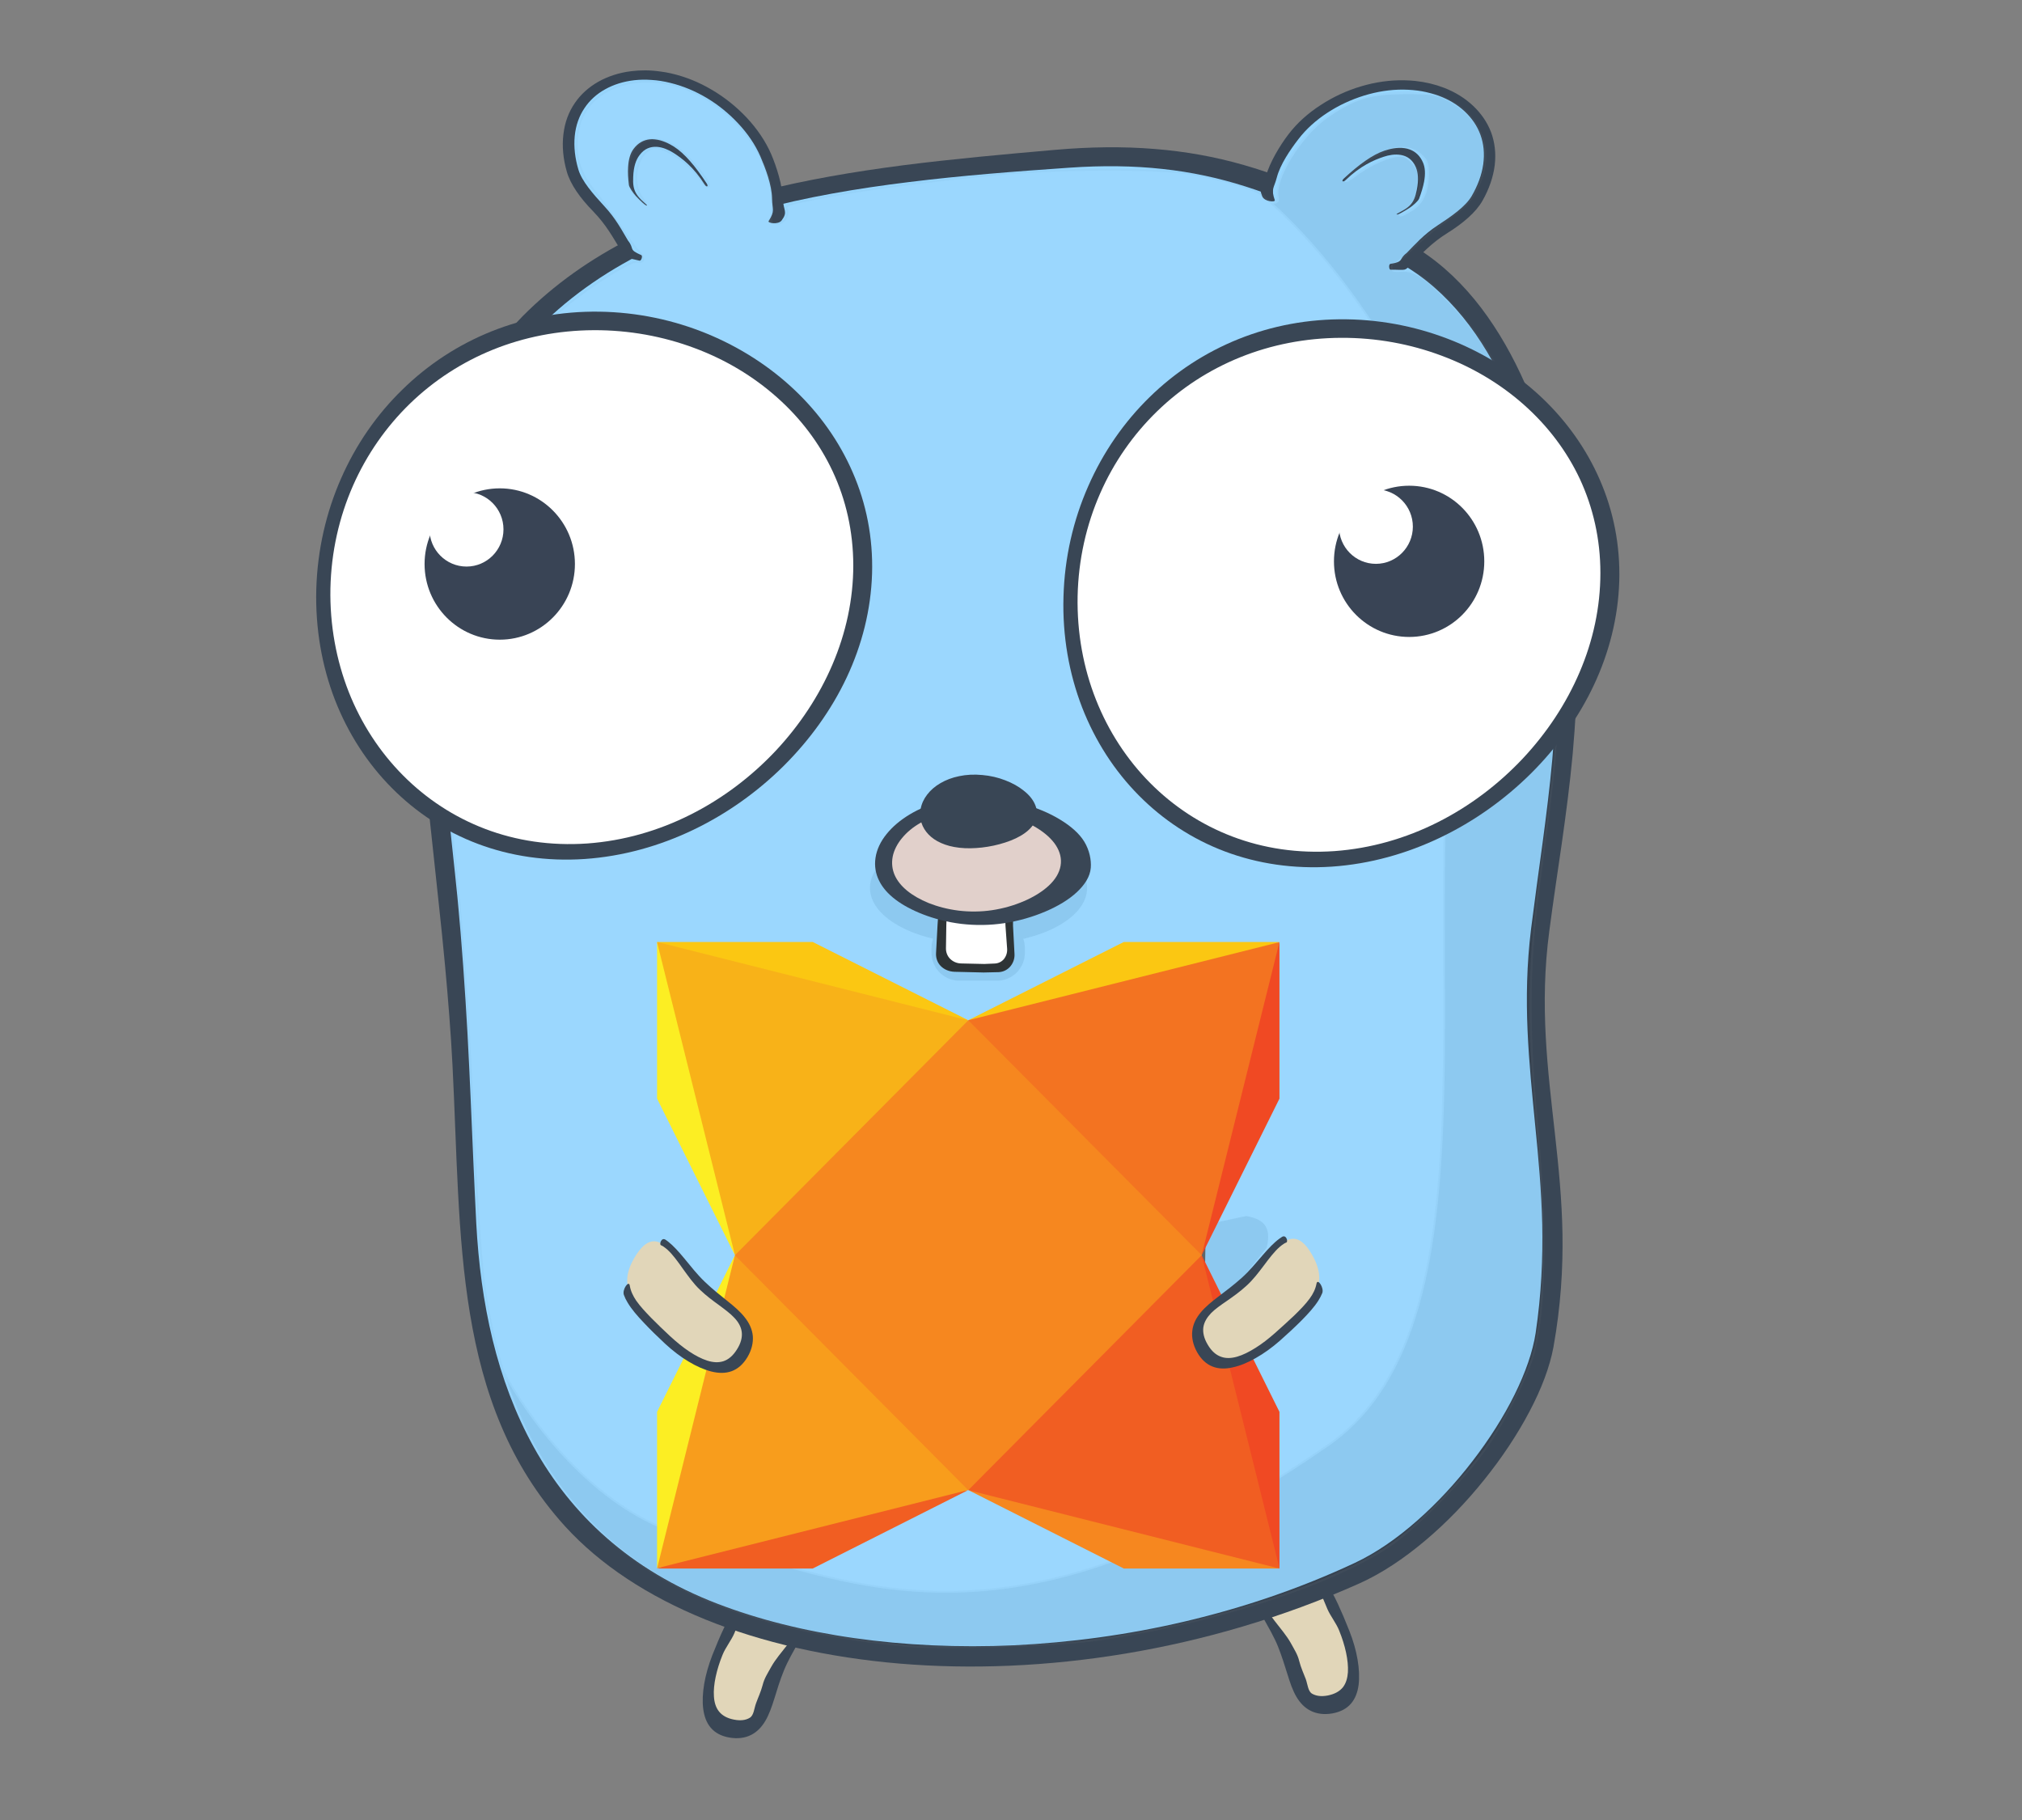 <?xml version="1.0" encoding="UTF-8"?>
<svg xmlns="http://www.w3.org/2000/svg" xmlns:xlink="http://www.w3.org/1999/xlink" width="90px" height="81px" viewBox="0 0 90 81" version="1.1">
<rect x="0" y="0" width="90" height="81" fill="#808080" stroke="none"/>
<defs>
<clipPath id="clip2">
  <rect x="0" y="0" width="90" height="81"/>
</clipPath>
<g id="surface6" clip-path="url(#clip2)">
<path style=" stroke:none;fill-rule:nonzero;fill:rgb(22.353%,27.451%,33.333%);fill-opacity:1;" d="M 20.141 47.41 C 20.238 49.312 20.289 51.203 20.387 53.055 C 20.484 54.906 20.629 56.719 20.918 58.465 C 21.207 60.211 21.641 61.891 22.316 63.477 C 22.988 65.062 23.902 66.551 25.145 67.922 C 26.715 69.648 28.855 71.043 31.391 72.074 C 33.93 73.105 36.867 73.77 40.039 74.039 C 43.211 74.305 46.621 74.172 50.094 73.594 C 53.562 73.016 57.098 71.992 60.504 70.473 C 61.488 70.031 62.48 69.371 63.426 68.574 C 64.371 67.781 65.27 66.848 66.062 65.859 C 66.855 64.875 67.547 63.832 68.078 62.82 C 68.613 61.809 68.984 60.824 69.145 59.953 C 69.473 58.125 69.57 56.473 69.547 54.918 C 69.52 53.359 69.371 51.902 69.211 50.461 C 69.051 49.02 68.879 47.602 68.801 46.121 C 68.723 44.641 68.738 43.105 68.961 41.43 C 69.137 40.094 69.332 38.801 69.52 37.508 C 69.703 36.211 69.875 34.914 70 33.566 C 70.121 32.219 70.199 30.824 70.188 29.332 C 70.176 27.84 70.082 26.258 69.867 24.531 C 69.719 23.371 69.496 22.125 69.172 20.863 C 68.848 19.598 68.426 18.32 67.891 17.102 C 67.355 15.883 66.703 14.723 65.922 13.695 C 65.141 12.672 64.227 11.781 63.164 11.102 C 61.773 10.215 60.465 9.457 59.184 8.832 C 57.902 8.203 56.645 7.711 55.363 7.344 C 54.082 6.977 52.77 6.738 51.383 6.629 C 49.992 6.516 48.527 6.531 46.93 6.672 C 44.66 6.871 42.402 7.074 40.203 7.355 C 38.004 7.641 35.859 8.004 33.824 8.523 C 31.789 9.039 29.855 9.711 28.078 10.613 C 26.301 11.516 24.676 12.648 23.258 14.078 C 22.246 15.102 21.41 16.273 20.734 17.559 C 20.062 18.84 19.547 20.227 19.18 21.68 C 18.809 23.133 18.582 24.652 18.484 26.191 C 18.387 27.73 18.414 29.289 18.555 30.828 C 18.656 31.945 18.766 33.035 18.875 34.094 C 18.984 35.156 19.098 36.188 19.207 37.199 C 19.316 38.207 19.422 39.191 19.523 40.152 C 19.629 41.113 19.723 42.055 19.809 42.973 C 19.844 43.355 19.879 43.734 19.91 44.109 C 19.941 44.488 19.973 44.859 20 45.23 C 20.027 45.598 20.055 45.965 20.078 46.328 C 20.102 46.691 20.121 47.051 20.141 47.41 Z M 20.141 47.41 "/>
<path style=" stroke:none;fill-rule:nonzero;fill:rgb(58.824%,83.922%,100%);fill-opacity:1;" d="M 21.199 54.445 C 21.293 56.199 21.516 57.945 21.926 59.625 C 22.336 61.305 22.934 62.918 23.762 64.41 C 24.59 65.898 25.652 67.262 27 68.441 C 28.344 69.621 29.969 70.617 31.926 71.371 C 33.738 72.07 35.801 72.59 38.031 72.906 C 40.262 73.223 42.66 73.336 45.141 73.223 C 47.621 73.105 50.184 72.766 52.742 72.164 C 55.305 71.562 57.855 70.703 60.309 69.555 C 61.242 69.117 62.184 68.465 63.074 67.68 C 63.965 66.898 64.809 65.984 65.547 65.02 C 66.289 64.059 66.93 63.047 67.414 62.07 C 67.898 61.094 68.227 60.152 68.352 59.328 C 68.609 57.594 68.676 56 68.645 54.484 C 68.609 52.973 68.477 51.539 68.336 50.121 C 68.199 48.707 68.055 47.309 67.992 45.867 C 67.93 44.426 67.953 42.938 68.148 41.344 C 68.316 40.012 68.492 38.758 68.66 37.523 C 68.824 36.285 68.98 35.062 69.094 33.793 C 69.203 32.523 69.277 31.203 69.277 29.773 C 69.281 28.344 69.215 26.801 69.047 25.082 C 68.941 23.961 68.75 22.742 68.461 21.508 C 68.172 20.273 67.785 19.02 67.277 17.82 C 66.773 16.625 66.152 15.484 65.398 14.48 C 64.641 13.477 63.754 12.605 62.715 11.949 C 61.402 11.113 60.176 10.391 58.984 9.781 C 57.793 9.172 56.629 8.676 55.441 8.301 C 54.254 7.922 53.043 7.66 51.75 7.52 C 50.457 7.379 49.086 7.359 47.578 7.465 C 45.195 7.629 42.801 7.812 40.469 8.102 C 38.133 8.387 35.855 8.777 33.707 9.359 C 31.559 9.938 29.539 10.707 27.719 11.746 C 25.898 12.785 24.277 14.094 22.934 15.754 C 21.699 17.273 20.875 19.039 20.34 20.945 C 19.809 22.848 19.562 24.887 19.492 26.953 C 19.422 29.02 19.52 31.109 19.68 33.129 C 19.844 35.148 20.062 37.09 20.25 38.855 C 20.289 39.215 20.324 39.566 20.359 39.918 C 20.391 40.27 20.426 40.617 20.453 40.961 C 20.484 41.309 20.516 41.648 20.539 41.988 C 20.566 42.324 20.594 42.664 20.617 42.996 C 20.691 44.02 20.754 45.023 20.809 46.004 C 20.863 46.984 20.906 47.949 20.949 48.895 C 20.992 49.844 21.031 50.777 21.07 51.699 C 21.113 52.625 21.152 53.539 21.199 54.445 Z M 21.199 54.445 "/>
</g>
<filter id="alpha" filterUnits="objectBoundingBox" x="0%" y="0%" width="100%" height="100%">
  <feColorMatrix type="matrix" in="SourceGraphic" values="0 0 0 0 1 0 0 0 0 1 0 0 0 0 1 0 0 0 1 0"/>
</filter>
<mask id="mask0">
  <g filter="url(#alpha)">
<rect x="0" y="0" width="90" height="81" style="fill:rgb(0%,0%,0%);fill-opacity:0.059;stroke:none;"/>
  </g>
</mask>
<clipPath id="clip4">
  <rect x="0" y="0" width="90" height="81"/>
</clipPath>
<g id="surface10" clip-path="url(#clip4)">
<path style="fill-rule:nonzero;fill:rgb(0%,0%,0%);fill-opacity:1;stroke-width:0.495;stroke-linecap:round;stroke-linejoin:miter;stroke:rgb(61.569%,61.569%,61.569%);stroke-opacity:1;stroke-miterlimit:4;" d="M 337.453 25.014 C 328.056 25.061 324.069 26.264 316.712 31.285 C 309.474 36.213 302.07 48.189 303.304 52.928 C 303.826 54.861 301.121 54.814 299.744 52.881 C 299.507 52.527 299.056 52.174 298.439 51.797 C 326.442 74.783 360.093 129.527 353.211 166.541 C 338.284 246.747 366.144 353.546 316.783 387.519 C 230.141 447.143 188.873 424.557 142.834 411.543 C 121.12 405.414 103.417 384.266 94.209 367.433 C 101.328 390.419 114.808 408.785 133.46 420.785 C 150.096 431.489 173.163 438.349 201.687 441.084 C 212.509 442.121 241.484 441.391 253.303 439.787 C 284.509 435.567 317.4 425.123 333.561 414.278 C 340.752 409.469 353.448 396.69 359.262 388.439 C 364.602 380.847 371.009 368.163 372.457 362.269 C 375.518 349.774 375.732 328.697 373.097 300.123 C 370.582 272.869 370.89 257.309 374.45 231.823 C 375.85 221.898 377.369 209.803 377.867 204.946 C 379.03 193.536 379.03 164.679 377.867 153.315 C 374.592 121.629 365.076 97.086 349.983 81.408 C 343.22 74.406 340.135 72.378 336.67 72.614 C 334.558 72.779 333.917 72.567 333.917 71.718 C 333.917 71.105 334.321 70.587 334.819 70.587 C 335.341 70.587 337.311 68.983 339.257 67.003 C 341.179 65.023 344.834 61.934 347.349 60.142 C 353.946 55.498 355.062 54.39 357.031 50.523 C 361.873 40.975 358.645 31.474 348.868 26.617 C 345.996 25.179 344.573 24.991 337.453 25.014 Z M 336.195 39.631 C 338.308 39.513 340.159 40.079 341.654 41.305 C 343.528 42.908 343.813 43.592 343.813 46.633 C 343.813 51.325 342.366 54.508 339.399 56.347 C 336.219 58.304 335.08 58.28 337.714 56.3 C 342.057 53.07 342.935 46.963 339.565 43.592 C 337.667 41.706 337.097 41.517 334.819 41.942 C 331.781 42.508 327.462 44.606 324.188 47.105 C 320.723 49.745 320.675 48.519 324.116 45.572 C 328.483 41.847 332.683 39.82 336.195 39.631 Z M 336.195 39.631 " transform="matrix(0.165,0,0,0.166,6.833,0)"/>
</g>
<clipPath id="clip6">
  <rect x="0" y="0" width="90" height="81"/>
</clipPath>
<g id="surface14" clip-path="url(#clip6)">
<path style="fill-rule:evenodd;fill:rgb(0%,0%,0%);fill-opacity:1;stroke-width:0.938;stroke-linecap:butt;stroke-linejoin:miter;stroke:rgb(0%,0%,0%);stroke-opacity:1;stroke-miterlimit:4;" d="M 301.565 436.046 C 301.565 436.046 287.729 439.09 286.083 439.798 C 284.459 440.506 277.363 445.296 277.363 445.296 L 277.252 457.024 L 290.554 460.705 C 290.554 460.705 298.873 453.791 298.984 453.555 C 299.096 453.319 306.236 443.904 306.236 443.904 C 307.637 437.934 304.79 436.777 301.565 436.046 Z M 301.565 436.046 " transform="matrix(0.176,0,0,0.166,2.402,-18.185)"/>
</g>
<clipPath id="clip7">
  <rect x="0" y="0" width="90" height="81"/>
</clipPath>
<g id="surface17" clip-path="url(#clip7)">
<path style="fill-rule:evenodd;fill:rgb(0%,0%,0%);fill-opacity:1;stroke-width:0.938;stroke-linecap:butt;stroke-linejoin:miter;stroke:rgb(0%,0%,0%);stroke-opacity:1;stroke-miterlimit:4;" d="M 277.585 445.532 L 279.298 445.886 L 281.322 444.163 L 285.082 445.414 L 287.417 448.6 L 290.71 449.685 L 290.554 460.587 " transform="matrix(0.176,0,0,0.166,2.402,-18.185)"/>
</g>
<clipPath id="clip8">
  <rect x="0" y="0" width="90" height="81"/>
</clipPath>
<g id="surface20" clip-path="url(#clip8)">
<path style="fill-rule:evenodd;fill:rgb(0%,0%,0%);fill-opacity:1;stroke-width:0.469;stroke-linecap:round;stroke-linejoin:miter;stroke:rgb(0%,0%,0%);stroke-opacity:1;stroke-miterlimit:4;" d="M 285.104 445.273 L 292.711 443.125 " transform="matrix(0.176,0,0,0.166,2.402,-18.185)"/>
</g>
<clipPath id="clip9">
  <rect x="0" y="0" width="90" height="81"/>
</clipPath>
<g id="surface23" clip-path="url(#clip9)">
<path style="fill-rule:evenodd;fill:rgb(0%,0%,0%);fill-opacity:1;stroke-width:0.469;stroke-linecap:round;stroke-linejoin:miter;stroke:rgb(0%,0%,0%);stroke-opacity:1;stroke-miterlimit:4;" d="M 281.322 443.951 L 288.708 441.615 " transform="matrix(0.176,0,0,0.166,2.402,-18.185)"/>
</g>
<clipPath id="clip10">
  <rect x="0" y="0" width="90" height="81"/>
</clipPath>
<g id="surface26" clip-path="url(#clip10)">
<path style="fill-rule:evenodd;fill:rgb(0%,0%,0%);fill-opacity:1;stroke-width:0.778;stroke-linecap:butt;stroke-linejoin:miter;stroke:rgb(0%,0%,0%);stroke-opacity:1;stroke-miterlimit:4;" d="M 246.888 320.092 L 246.108 320.1 L 246.117 321.076 L 246.897 321.068 Z M 246.888 320.092 " transform="matrix(0.14,0.047,-0.049,0.132,31.462,4.41)"/>
<path style="fill-rule:evenodd;fill:rgb(0%,0%,0%);fill-opacity:1;stroke-width:0.778;stroke-linecap:butt;stroke-linejoin:miter;stroke:rgb(0%,0%,0%);stroke-opacity:1;stroke-miterlimit:4;" d="M 247.92 320.083 L 247.14 320.092 L 247.149 321.068 L 247.929 321.059 Z M 247.92 320.083 " transform="matrix(0.14,0.047,-0.049,0.132,31.462,4.41)"/>
<path style="fill-rule:evenodd;fill:rgb(0%,0%,0%);fill-opacity:1;stroke-width:0.778;stroke-linecap:butt;stroke-linejoin:miter;stroke:rgb(0%,0%,0%);stroke-opacity:1;stroke-miterlimit:4;" d="M 248.902 320.092 L 248.122 320.101 L 248.131 321.077 L 248.911 321.068 Z M 248.902 320.092 " transform="matrix(0.14,0.047,-0.049,0.132,31.462,4.41)"/>
<path style="fill-rule:evenodd;fill:rgb(0%,0%,0%);fill-opacity:1;stroke-width:0.778;stroke-linecap:butt;stroke-linejoin:miter;stroke:rgb(0%,0%,0%);stroke-opacity:1;stroke-miterlimit:4;" d="M 249.909 320.093 L 249.129 320.101 L 249.163 321.068 L 249.918 321.069 Z M 249.909 320.093 " transform="matrix(0.14,0.047,-0.049,0.132,31.462,4.41)"/>
<path style="fill-rule:evenodd;fill:rgb(0%,0%,0%);fill-opacity:1;stroke-width:0.778;stroke-linecap:butt;stroke-linejoin:miter;stroke:rgb(0%,0%,0%);stroke-opacity:1;stroke-miterlimit:4;" d="M 250.94 320.084 L 250.185 320.084 L 250.204 321.086 L 250.974 321.051 Z M 250.94 320.084 " transform="matrix(0.14,0.047,-0.049,0.132,31.462,4.41)"/>
<path style="fill-rule:evenodd;fill:rgb(0%,0%,0%);fill-opacity:1;stroke-width:0.778;stroke-linecap:butt;stroke-linejoin:miter;stroke:rgb(0%,0%,0%);stroke-opacity:1;stroke-miterlimit:4;" d="M 251.981 320.102 L 251.226 320.102 L 251.235 321.078 L 252.015 321.069 Z M 251.981 320.102 " transform="matrix(0.14,0.047,-0.049,0.132,31.462,4.41)"/>
<path style="fill-rule:evenodd;fill:rgb(0%,0%,0%);fill-opacity:1;stroke-width:0.778;stroke-linecap:butt;stroke-linejoin:miter;stroke:rgb(0%,0%,0%);stroke-opacity:1;stroke-miterlimit:4;" d="M 252.979 320.076 L 252.199 320.085 L 252.217 321.087 L 252.997 321.078 Z M 252.979 320.076 " transform="matrix(0.14,0.047,-0.049,0.132,31.462,4.41)"/>
<path style="fill-rule:evenodd;fill:rgb(0%,0%,0%);fill-opacity:1;stroke-width:0.778;stroke-linecap:butt;stroke-linejoin:miter;stroke:rgb(0%,0%,0%);stroke-opacity:1;stroke-miterlimit:4;" d="M 253.986 320.076 L 253.215 320.111 L 253.224 321.087 L 254.004 321.078 Z M 253.986 320.076 " transform="matrix(0.14,0.047,-0.049,0.132,31.462,4.41)"/>
</g>
<clipPath id="clip11">
  <rect x="0" y="0" width="90" height="81"/>
</clipPath>
<g id="surface29" clip-path="url(#clip11)">
<path style="fill-rule:evenodd;fill:rgb(0%,0%,0%);fill-opacity:1;stroke-width:0.938;stroke-linecap:butt;stroke-linejoin:miter;stroke:rgb(0%,0%,0%);stroke-opacity:1;stroke-miterlimit:4;" d="M 243.493 314.824 L 243.827 320.11 L 245.162 320.558 L 245.607 320.016 L 253.058 322.753 L 253.325 323.697 L 254.638 324.169 L 264.536 317.208 L 264.603 310.671 L 253.481 306.943 L 244.116 312.818 L 244.161 314.399 Z M 243.493 314.824 " transform="matrix(0.176,0,0,0.166,6.823,4.94)"/>
</g>
<clipPath id="clip12">
  <rect x="0" y="0" width="90" height="81"/>
</clipPath>
<g id="surface32" clip-path="url(#clip12)">
<path style="fill-rule:evenodd;fill:rgb(0%,0%,0%);fill-opacity:1;stroke-width:0.938;stroke-linecap:butt;stroke-linejoin:miter;stroke:rgb(0%,0%,0%);stroke-opacity:1;stroke-miterlimit:4;" d="M 244.072 314.352 L 254.816 318.789 L 264.536 312.323 " transform="matrix(0.176,0,0,0.166,6.823,4.94)"/>
</g>
<clipPath id="clip13">
  <rect x="0" y="0" width="90" height="81"/>
</clipPath>
<g id="surface35" clip-path="url(#clip13)">
<path style="fill-rule:evenodd;fill:rgb(0%,0%,0%);fill-opacity:1;stroke-width:0.938;stroke-linecap:butt;stroke-linejoin:miter;stroke:rgb(0%,0%,0%);stroke-opacity:1;stroke-miterlimit:4;" d="M 254.682 318.6 L 254.193 319.615 L 254.482 324.169 " transform="matrix(0.176,0,0,0.166,6.823,4.94)"/>
</g>
<clipPath id="clip14">
  <rect x="0" y="0" width="90" height="81"/>
</clipPath>
<g id="surface38" clip-path="url(#clip14)">
<path style="fill-rule:evenodd;fill:rgb(0%,0%,0%);fill-opacity:1;stroke-width:0.938;stroke-linecap:butt;stroke-linejoin:miter;stroke:rgb(0%,0%,0%);stroke-opacity:1;stroke-miterlimit:4;" d="M 246.474 313.149 L 249.922 310.411 L 250.923 308.382 L 252.458 308.736 L 256.395 305.692 L 258.619 306.4 L 255.349 309.751 L 257.085 310.411 L 257.262 311.875 L 252.435 315.107 " transform="matrix(0.176,0,0,0.166,6.823,4.94)"/>
</g>
<clipPath id="clip5">
  <rect x="0" y="0" width="90" height="81"/>
</clipPath>
<g id="surface40" clip-path="url(#clip5)">
<use xlink:href="#surface14"/>
<use xlink:href="#surface17"/>
<use xlink:href="#surface20"/>
<use xlink:href="#surface23"/>
<use xlink:href="#surface26"/>
<use xlink:href="#surface29"/>
<use xlink:href="#surface32"/>
<use xlink:href="#surface35"/>
<use xlink:href="#surface38"/>
</g>
<clipPath id="clip3">
  <rect x="0" y="0" width="90" height="81"/>
</clipPath>
<g id="surface43" clip-path="url(#clip3)">
<path style="fill-rule:nonzero;fill:rgb(90.588%,90.588%,90.588%);fill-opacity:1;stroke-width:0.495;stroke-linecap:round;stroke-linejoin:miter;stroke:rgb(61.569%,61.569%,61.569%);stroke-opacity:1;stroke-miterlimit:4;" d="M 204.511 441.391 C 174.444 438.703 150.428 431.748 133.579 420.879 C 108.922 404.942 94.375 380.046 89.297 344.941 C 88.466 339.259 87.446 325.538 86.781 311.015 C 85.167 275.297 83.791 254.15 81.774 234.652 C 80.801 225.104 79.519 212.703 78.95 207.068 C 77.431 192.074 76.862 163.288 77.882 152.23 C 80.872 120.002 91.195 98.477 111.746 81.667 C 118.367 76.268 128.928 69.738 130.446 70.139 C 132.392 70.634 132.677 69.266 131.016 67.545 C 130.185 66.697 127.907 63.608 125.961 60.685 C 124.015 57.785 120.859 53.518 118.961 51.207 C 114.998 46.468 113.574 41.73 114.357 35.93 C 116.326 21.714 134.979 17.258 150.452 27.325 C 160.894 34.115 167.847 46.374 166.826 56.229 C 166.447 59.836 166.518 59.977 168.132 59.977 C 169.983 59.977 171.525 57.879 170.884 56.205 C 170.386 54.909 170.789 54.767 182.252 52.622 C 192.836 50.641 209.258 48.519 227.507 46.775 C 245.092 45.101 271.908 45.077 280.546 46.728 C 290.679 48.661 298.558 51.184 299.721 52.857 C 300.29 53.659 301.334 54.319 302.046 54.319 C 303.043 54.319 303.328 53.753 303.328 51.655 C 303.328 45.761 309.901 35.812 316.878 31.168 C 323.238 26.9 328.222 25.226 335.816 24.802 C 346.495 24.213 354.041 27.631 357.53 34.657 C 359.666 38.948 359.879 42.861 358.242 47.765 C 356.628 52.575 354.516 55.074 348.251 59.482 C 345.237 61.628 341.179 64.999 339.257 66.98 C 337.311 68.96 335.341 70.587 334.819 70.587 C 334.321 70.587 333.917 71.105 333.917 71.718 C 333.917 72.567 334.558 72.779 336.67 72.614 C 340.135 72.378 343.22 74.406 349.983 81.408 C 373.358 105.668 383.326 152.183 377.345 209.167 C 376.776 214.801 375.304 226.259 374.118 234.629 C 370.938 257.026 370.677 273.789 373.097 300.123 C 375.732 328.697 375.518 349.774 372.433 362.269 C 371.009 368.163 364.602 380.847 359.262 388.439 C 353.59 396.478 340.111 410.058 333.324 414.537 C 317.139 425.217 284.224 435.614 253.303 439.811 C 243.454 441.131 212.841 442.145 204.511 441.391 Z M 339.399 56.347 C 342.366 54.508 343.813 51.325 343.813 46.633 C 343.813 43.592 343.528 42.908 341.654 41.305 C 337.714 38.005 332.232 39.231 324.852 45.101 C 320.841 48.26 320.248 50.099 324.188 47.105 C 327.462 44.606 331.781 42.508 334.819 41.942 C 337.097 41.517 337.667 41.706 339.565 43.592 C 342.935 46.963 342.057 53.07 337.714 56.3 C 335.08 58.28 336.219 58.304 339.399 56.347 Z M 131.728 52.975 C 128.762 48.802 130.375 41.14 134.505 39.844 C 137.4 38.924 144.021 43.168 147.723 48.307 C 148.553 49.486 149.479 50.217 149.764 49.934 C 150.618 49.062 144.258 41.494 140.912 39.348 C 134.552 35.317 128.975 37.486 128.334 44.252 C 127.884 48.92 128.382 50.83 130.708 53.164 C 133.152 55.616 133.555 55.545 131.728 52.975 Z M 131.728 52.975 " transform="matrix(0.165,0,0,0.166,6.833,0)"/>
<use xlink:href="#surface10"/>
<use xlink:href="#surface40"/>
<path style=" stroke:none;fill-rule:nonzero;fill:rgb(0%,0%,0%);fill-opacity:1;" d="M 48.387 39.516 C 48.387 38.141 46.223 37.023 43.555 37.023 C 40.887 37.023 38.723 38.141 38.723 39.516 C 38.723 40.891 40.887 42.004 43.555 42.004 C 46.223 42.004 48.387 40.891 48.387 39.516 Z M 48.387 39.516 "/>
<path style=" stroke:none;fill-rule:nonzero;fill:rgb(0%,0%,0%);fill-opacity:1;" d="M 42.695 40.953 L 44.383 40.953 C 45.066 40.953 45.617 41.508 45.617 42.195 L 45.617 42.402 C 45.617 43.086 45.066 43.645 44.383 43.645 L 42.695 43.645 C 42.016 43.645 41.461 43.086 41.461 42.402 L 41.461 42.195 C 41.461 41.508 42.016 40.953 42.695 40.953 Z M 42.695 40.953 "/>
</g>
<clipPath id="clip15">
  <rect x="0" y="0" width="90" height="81"/>
</clipPath>
<g id="surface46" clip-path="url(#clip15)">
<path style="fill:none;stroke-width:0.938;stroke-linecap:butt;stroke-linejoin:miter;stroke:rgb(39.216%,39.216%,39.216%);stroke-opacity:1;stroke-miterlimit:4;" d="M 277.594 445.531 L 279.285 445.885 L 281.332 444.183 L 285.091 445.421 L 287.405 448.604 L 290.72 449.687 L 290.542 460.583 " transform="matrix(0.176,0,0,0.177,2.413,-24.689)"/>
</g>
<clipPath id="clip16">
  <rect x="0" y="0" width="90" height="81"/>
</clipPath>
<g id="surface49" clip-path="url(#clip16)">
<path style="fill:none;stroke-width:0.469;stroke-linecap:round;stroke-linejoin:miter;stroke:rgb(39.216%,39.216%,39.216%);stroke-opacity:1;stroke-miterlimit:4;" d="M 285.091 445.266 L 292.7 443.122 " transform="matrix(0.176,0,0,0.177,2.413,-24.689)"/>
</g>
<clipPath id="clip17">
  <rect x="0" y="0" width="90" height="81"/>
</clipPath>
<g id="surface52" clip-path="url(#clip17)">
<path style="fill:none;stroke-width:0.469;stroke-linecap:round;stroke-linejoin:miter;stroke:rgb(39.216%,39.216%,39.216%);stroke-opacity:1;stroke-miterlimit:4;" d="M 281.332 443.962 L 288.696 441.619 " transform="matrix(0.176,0,0,0.177,2.413,-24.689)"/>
</g>
<clipPath id="clip18">
  <rect x="0" y="0" width="90" height="81"/>
</clipPath>
<g id="surface55" clip-path="url(#clip18)">
<path style=" stroke:none;fill-rule:evenodd;fill:rgb(78.431%,53.333%,14.51%);fill-opacity:1;" d="M 50.152 56.695 L 50.043 56.656 L 49.996 56.793 L 50.105 56.832 Z M 50.152 56.695 "/>
<path style=" stroke:none;fill-rule:evenodd;fill:rgb(78.431%,53.333%,14.51%);fill-opacity:1;" d="M 50.297 56.746 L 50.188 56.707 L 50.141 56.848 L 50.25 56.883 Z M 50.297 56.746 "/>
<path style=" stroke:none;fill-rule:evenodd;fill:rgb(78.431%,53.333%,14.51%);fill-opacity:1;" d="M 50.438 56.793 L 50.328 56.758 L 50.281 56.895 L 50.391 56.934 Z M 50.438 56.793 "/>
<path style=" stroke:none;fill-rule:evenodd;fill:rgb(78.431%,53.333%,14.51%);fill-opacity:1;" d="M 50.578 56.844 L 50.469 56.809 L 50.422 56.945 L 50.531 56.984 Z M 50.578 56.844 "/>
<path style=" stroke:none;fill-rule:evenodd;fill:rgb(78.431%,53.333%,14.51%);fill-opacity:1;" d="M 50.723 56.895 L 50.613 56.859 L 50.566 56.996 L 50.676 57.035 Z M 50.723 56.895 "/>
<path style=" stroke:none;fill-rule:evenodd;fill:rgb(78.431%,53.333%,14.51%);fill-opacity:1;" d="M 50.867 56.949 L 50.758 56.91 L 50.711 57.051 L 50.82 57.086 Z M 50.867 56.949 "/>
<path style=" stroke:none;fill-rule:evenodd;fill:rgb(78.431%,53.333%,14.51%);fill-opacity:1;" d="M 51.008 56.996 L 50.898 56.961 L 50.852 57.098 L 50.961 57.137 Z M 51.008 56.996 "/>
<path style=" stroke:none;fill-rule:evenodd;fill:rgb(78.431%,53.333%,14.51%);fill-opacity:1;" d="M 51.148 57.047 L 51.039 57.012 L 50.992 57.148 L 51.102 57.188 Z M 51.148 57.047 "/>
</g>
<clipPath id="clip19">
  <rect x="0" y="0" width="90" height="81"/>
</clipPath>
<g id="surface58" clip-path="url(#clip19)">
<path style="fill-rule:evenodd;fill:rgb(90.588%,90.588%,90.588%);fill-opacity:1;stroke-width:0.938;stroke-linecap:butt;stroke-linejoin:miter;stroke:rgb(61.569%,61.569%,61.569%);stroke-opacity:1;stroke-miterlimit:4;" d="M 243.5 314.806 L 243.834 320.111 L 245.147 320.553 L 245.592 320.023 L 253.067 322.741 L 253.334 323.692 L 254.647 324.178 L 264.525 317.193 L 264.614 310.673 L 253.49 306.938 L 244.123 312.817 L 244.168 314.409 Z M 243.5 314.806 " transform="matrix(0.176,0,0,0.177,6.833,0)"/>
</g>
<clipPath id="clip20">
  <rect x="0" y="0" width="90" height="81"/>
</clipPath>
<g id="surface61" clip-path="url(#clip20)">
<path style="fill:none;stroke-width:0.938;stroke-linecap:butt;stroke-linejoin:miter;stroke:rgb(61.569%,61.569%,61.569%);stroke-opacity:1;stroke-miterlimit:4;" d="M 244.079 314.364 L 254.802 318.785 L 264.547 312.331 " transform="matrix(0.176,0,0,0.177,6.833,0)"/>
</g>
<clipPath id="clip21">
  <rect x="0" y="0" width="90" height="81"/>
</clipPath>
<g id="surface64" clip-path="url(#clip21)">
<path style="fill:none;stroke-width:0.938;stroke-linecap:butt;stroke-linejoin:miter;stroke:rgb(61.569%,61.569%,61.569%);stroke-opacity:1;stroke-miterlimit:4;" d="M 254.669 318.586 L 254.179 319.625 L 254.469 324.178 " transform="matrix(0.176,0,0,0.177,6.833,0)"/>
</g>
<clipPath id="clip22">
  <rect x="0" y="0" width="90" height="81"/>
</clipPath>
<g id="surface67" clip-path="url(#clip22)">
<path style="fill-rule:evenodd;fill:rgb(90.588%,90.588%,90.588%);fill-opacity:1;stroke-width:0.938;stroke-linecap:butt;stroke-linejoin:miter;stroke:rgb(61.569%,61.569%,61.569%);stroke-opacity:1;stroke-miterlimit:4;" d="M 246.482 313.149 L 249.908 310.43 L 250.909 308.397 L 252.466 308.75 L 256.404 305.7 L 258.607 306.407 L 255.336 309.767 L 257.094 310.43 L 257.25 311.867 L 252.444 315.094 " transform="matrix(0.176,0,0,0.177,6.833,0)"/>
</g>
<clipPath id="clip1">
  <rect x="0" y="0" width="90" height="81"/>
</clipPath>
<g id="surface69" clip-path="url(#clip1)">
<path style=" stroke:none;fill-rule:nonzero;fill:rgb(88.235%,83.922%,72.549%);fill-opacity:1;" d="M 34.809 71.023 C 34.34 70.938 33.969 70.965 33.68 71.086 C 33.391 71.207 33.18 71.418 32.996 71.691 C 32.812 71.961 32.656 72.289 32.5 72.641 C 32.344 72.996 32.191 73.371 32.039 73.75 C 31.891 74.129 31.773 74.496 31.699 74.84 C 31.625 75.18 31.59 75.5 31.609 75.777 C 31.625 76.059 31.699 76.301 31.855 76.492 C 32.008 76.68 32.246 76.816 32.582 76.887 C 32.918 76.953 33.191 76.918 33.406 76.801 C 33.621 76.688 33.777 76.496 33.898 76.246 C 34.016 75.996 34.098 75.695 34.184 75.359 C 34.27 75.023 34.371 74.656 34.523 74.277 C 34.68 73.898 34.918 73.527 35.145 73.18 C 35.371 72.832 35.582 72.5 35.695 72.207 C 35.809 71.914 35.824 71.66 35.691 71.457 C 35.559 71.254 35.277 71.109 34.809 71.023 Z M 34.809 71.023 "/>
<path style=" stroke:none;fill-rule:nonzero;fill:rgb(22.353%,27.451%,33.333%);fill-opacity:1;" d="M 35.961 72.16 C 35.879 72.445 35.719 72.762 35.531 73.102 C 35.32 73.488 35.074 73.902 34.895 74.34 C 34.715 74.781 34.59 75.195 34.473 75.578 C 34.355 75.957 34.234 76.301 34.07 76.582 C 33.906 76.863 33.695 77.082 33.43 77.215 C 33.164 77.348 32.844 77.395 32.473 77.332 C 32.102 77.27 31.828 77.117 31.637 76.895 C 31.449 76.676 31.344 76.387 31.301 76.055 C 31.258 75.723 31.277 75.344 31.344 74.941 C 31.414 74.535 31.535 74.109 31.703 73.672 C 31.875 73.234 32.051 72.82 32.23 72.441 C 32.406 72.066 32.586 71.727 32.793 71.453 C 32.875 71.348 32.961 71.254 33.051 71.168 C 33.238 71 33.758 71.137 33.535 71.266 C 33.328 71.387 33.258 71.547 33.117 71.762 C 32.949 72.023 32.824 72.359 32.688 72.684 C 32.551 73.008 32.297 73.312 32.16 73.652 C 32.023 73.988 31.922 74.316 31.855 74.629 C 31.789 74.941 31.758 75.238 31.777 75.5 C 31.793 75.766 31.863 75.996 32.004 76.172 C 32.145 76.348 32.363 76.473 32.664 76.531 C 32.961 76.59 33.199 76.559 33.375 76.449 C 33.555 76.34 33.566 76.035 33.652 75.805 C 33.734 75.574 33.867 75.293 33.945 74.996 C 34.02 74.699 34.145 74.512 34.328 74.184 C 34.508 73.859 34.785 73.539 35.043 73.207 C 35.297 72.875 35.504 72.555 35.613 72.273 C 35.629 72.238 35.641 72.203 35.652 72.172 C 35.68 72.082 35.699 72 35.699 71.918 C 35.703 71.828 36.059 71.801 35.992 72.039 C 35.984 72.078 35.973 72.121 35.961 72.16 Z M 35.961 72.16 "/>
<path style=" stroke:none;fill-rule:nonzero;fill:rgb(88.235%,83.922%,72.549%);fill-opacity:1;" d="M 56.965 69.949 C 57.434 69.863 57.801 69.891 58.09 70.012 C 58.379 70.133 58.594 70.344 58.773 70.613 C 58.957 70.887 59.113 71.215 59.27 71.566 C 59.43 71.918 59.582 72.297 59.73 72.676 C 59.883 73.055 59.996 73.422 60.07 73.762 C 60.145 74.105 60.18 74.422 60.164 74.703 C 60.145 74.984 60.07 75.227 59.918 75.418 C 59.762 75.605 59.527 75.742 59.188 75.809 C 58.852 75.875 58.578 75.84 58.363 75.727 C 58.148 75.613 57.992 75.418 57.875 75.172 C 57.758 74.922 57.676 74.617 57.586 74.285 C 57.5 73.949 57.402 73.582 57.246 73.203 C 57.09 72.82 56.852 72.453 56.629 72.105 C 56.402 71.758 56.191 71.426 56.074 71.133 C 55.961 70.84 55.945 70.582 56.078 70.383 C 56.211 70.18 56.492 70.035 56.965 69.949 Z M 56.965 69.949 "/>
<path style=" stroke:none;fill-rule:nonzero;fill:rgb(22.353%,27.451%,33.333%);fill-opacity:1;" d="M 55.809 71.086 C 55.891 71.367 56.051 71.688 56.238 72.023 C 56.453 72.414 56.699 72.828 56.879 73.266 C 57.055 73.703 57.18 74.121 57.301 74.5 C 57.418 74.883 57.535 75.227 57.699 75.508 C 57.863 75.789 58.074 76.008 58.34 76.141 C 58.605 76.273 58.926 76.32 59.297 76.258 C 59.668 76.191 59.945 76.039 60.133 75.82 C 60.324 75.598 60.43 75.312 60.473 74.98 C 60.512 74.645 60.496 74.266 60.426 73.863 C 60.359 73.461 60.238 73.035 60.066 72.598 C 59.895 72.16 59.719 71.746 59.543 71.367 C 59.363 70.988 59.188 70.652 58.977 70.375 C 58.898 70.273 58.812 70.18 58.719 70.094 C 58.535 69.926 58.012 70.059 58.238 70.191 C 58.445 70.312 58.512 70.473 58.652 70.688 C 58.824 70.949 58.945 71.285 59.082 71.609 C 59.223 71.934 59.477 72.238 59.609 72.574 C 59.746 72.914 59.848 73.238 59.914 73.551 C 59.98 73.863 60.012 74.16 59.996 74.426 C 59.977 74.691 59.91 74.918 59.77 75.098 C 59.625 75.273 59.41 75.395 59.109 75.457 C 58.809 75.516 58.574 75.48 58.395 75.375 C 58.219 75.266 58.203 74.961 58.121 74.73 C 58.035 74.5 57.902 74.219 57.828 73.922 C 57.754 73.625 57.625 73.438 57.445 73.109 C 57.262 72.785 56.984 72.465 56.73 72.133 C 56.473 71.801 56.266 71.48 56.156 71.199 C 56.145 71.164 56.133 71.129 56.121 71.094 C 56.094 71.008 56.074 70.922 56.07 70.844 C 56.07 70.754 55.711 70.727 55.777 70.965 C 55.789 71.004 55.797 71.043 55.809 71.086 Z M 55.809 71.086 "/>
<use xlink:href="#surface6"/>
<path style=" stroke:none;fill-rule:nonzero;fill:rgb(58.824%,83.922%,100%);fill-opacity:1;" d="M 56.727 7.902 C 56.574 8.504 56.664 9.113 56.895 9.652 C 57.125 10.195 57.484 10.672 57.898 11.055 C 58.309 11.438 58.777 11.73 59.324 11.91 C 59.867 12.09 60.551 12.25 61.188 12.16 C 61.824 12.066 62.277 11.715 62.648 11.34 C 63.02 10.965 63.414 10.504 64.059 10.078 C 64.707 9.652 65.332 9.215 65.605 8.742 C 65.879 8.273 66.059 7.785 66.129 7.293 C 66.195 6.801 66.145 6.352 66 5.949 C 65.852 5.543 65.609 5.188 65.285 4.887 C 64.961 4.582 64.559 4.336 64.09 4.164 C 63.621 3.992 63.086 3.895 62.488 3.891 C 61.891 3.891 61.289 3.984 60.703 4.164 C 60.117 4.344 59.551 4.609 59.035 4.945 C 58.52 5.281 58.059 5.695 57.703 6.164 C 57.344 6.633 56.883 7.297 56.727 7.902 Z M 56.727 7.902 "/>
<path style=" stroke:none;fill-rule:nonzero;fill:rgb(22.353%,27.451%,33.333%);fill-opacity:1;" d="M 62.992 3.602 C 63.453 3.652 63.875 3.754 64.262 3.902 C 64.773 4.098 65.215 4.375 65.57 4.711 C 65.926 5.047 66.199 5.441 66.367 5.883 C 66.531 6.324 66.594 6.816 66.531 7.352 C 66.465 7.887 66.277 8.418 65.988 8.93 C 65.699 9.441 65.137 9.926 64.426 10.371 C 63.715 10.812 63.273 11.305 62.875 11.703 C 62.477 12.098 62.633 12 61.902 12.004 C 61.816 12.004 61.809 11.758 61.883 11.746 C 62.527 11.633 62.223 11.555 62.613 11.258 C 62.977 10.891 63.363 10.441 63.996 10.027 C 64.625 9.613 65.238 9.184 65.504 8.727 C 65.773 8.266 65.953 7.789 66.02 7.312 C 66.086 6.832 66.039 6.395 65.895 6 C 65.75 5.605 65.512 5.258 65.195 4.961 C 64.883 4.668 64.488 4.426 64.027 4.258 C 63.797 4.176 63.551 4.109 63.289 4.062 C 63.027 4.016 62.75 3.992 62.457 3.988 C 61.875 3.984 61.285 4.078 60.715 4.254 C 60.145 4.43 59.586 4.688 59.086 5.016 C 58.582 5.344 58.133 5.746 57.785 6.203 C 57.434 6.66 56.984 7.312 56.832 7.898 C 56.707 8.383 56.562 8.387 56.742 8.91 C 56.777 9.008 56.281 8.98 56.184 8.742 C 56 8.297 56.211 8.305 56.344 7.844 C 56.523 7.219 56.961 6.488 57.348 5.98 C 57.734 5.473 58.23 5.031 58.789 4.672 C 59.344 4.309 59.957 4.027 60.59 3.84 C 61.223 3.652 61.871 3.559 62.52 3.574 C 62.68 3.578 62.84 3.586 62.992 3.602 Z M 62.992 3.602 "/>
<path style=" stroke:none;fill-rule:evenodd;fill:rgb(22.353%,27.451%,33.333%);fill-opacity:1;" d="M 62.758 6.656 C 62.996 6.746 63.207 6.926 63.34 7.238 C 63.438 7.469 63.449 7.746 63.387 8.086 C 63.344 8.309 63.27 8.562 63.164 8.844 C 63.125 8.945 62.891 9.152 62.742 9.25 C 62.5 9.406 62.199 9.582 62.164 9.539 C 62.141 9.508 62.539 9.359 62.746 9.148 C 62.922 8.969 63 8.77 63.062 8.453 C 63.156 7.98 63.117 7.68 63.02 7.445 C 62.875 7.102 62.633 6.949 62.359 6.898 C 62.09 6.848 61.801 6.906 61.59 6.977 C 61.141 7.125 60.547 7.383 59.895 8.016 C 59.773 8.129 59.691 8.062 59.812 7.949 C 60.496 7.312 61.09 6.887 61.617 6.707 C 61.859 6.625 62.195 6.547 62.52 6.594 C 62.602 6.605 62.68 6.625 62.758 6.656 Z M 62.758 6.656 "/>
<path style=" stroke:none;fill-rule:nonzero;fill:rgb(58.824%,83.922%,100%);fill-opacity:1;" d="M 34.465 8.863 C 34.469 9.484 34.238 10.055 33.887 10.523 C 33.531 10.996 33.07 11.371 32.582 11.645 C 32.09 11.918 31.566 12.086 30.992 12.129 C 30.422 12.172 29.719 12.168 29.121 11.926 C 28.523 11.68 28.172 11.23 27.898 10.777 C 27.629 10.328 27.355 9.781 26.828 9.215 C 26.301 8.645 25.797 8.07 25.645 7.547 C 25.492 7.023 25.43 6.504 25.48 6.012 C 25.531 5.52 25.688 5.094 25.926 4.738 C 26.164 4.379 26.484 4.09 26.871 3.875 C 27.254 3.66 27.703 3.52 28.203 3.465 C 28.699 3.41 29.242 3.441 29.824 3.582 C 30.402 3.723 30.965 3.961 31.492 4.277 C 32.016 4.59 32.504 4.984 32.926 5.438 C 33.344 5.891 33.695 6.398 33.93 6.941 C 34.168 7.48 34.457 8.238 34.465 8.863 Z M 34.465 8.863 "/>
<path style=" stroke:none;fill-rule:nonzero;fill:rgb(22.353%,27.451%,33.333%);fill-opacity:1;" d="M 29.402 3.184 C 28.941 3.117 28.508 3.117 28.098 3.168 C 27.555 3.234 27.059 3.398 26.633 3.637 C 26.207 3.879 25.852 4.195 25.586 4.586 C 25.316 4.977 25.141 5.438 25.078 5.973 C 25.012 6.508 25.066 7.07 25.227 7.633 C 25.387 8.199 25.816 8.809 26.402 9.406 C 26.988 10.008 27.297 10.594 27.594 11.074 C 27.887 11.555 27.758 11.426 28.465 11.602 C 28.547 11.621 28.613 11.387 28.547 11.355 C 27.945 11.094 28.262 11.09 27.953 10.707 C 27.688 10.266 27.418 9.734 26.902 9.18 C 26.391 8.625 25.898 8.062 25.746 7.551 C 25.594 7.043 25.535 6.535 25.582 6.055 C 25.629 5.574 25.781 5.16 26.016 4.812 C 26.246 4.465 26.562 4.18 26.938 3.973 C 27.316 3.762 27.754 3.625 28.238 3.57 C 28.484 3.543 28.738 3.539 29.004 3.559 C 29.27 3.574 29.543 3.617 29.828 3.688 C 30.395 3.824 30.945 4.055 31.457 4.359 C 31.973 4.668 32.449 5.055 32.859 5.496 C 33.27 5.934 33.613 6.43 33.844 6.961 C 34.07 7.488 34.355 8.227 34.363 8.836 C 34.371 9.336 34.512 9.371 34.211 9.84 C 34.152 9.926 34.641 10.016 34.793 9.809 C 35.078 9.422 34.871 9.379 34.852 8.898 C 34.824 8.25 34.574 7.434 34.32 6.848 C 34.066 6.266 33.684 5.715 33.23 5.23 C 32.773 4.746 32.246 4.324 31.676 3.992 C 31.109 3.656 30.5 3.41 29.867 3.266 C 29.711 3.23 29.555 3.203 29.402 3.184 Z M 29.402 3.184 "/>
<path style=" stroke:none;fill-rule:evenodd;fill:rgb(22.353%,27.451%,33.333%);fill-opacity:1;" d="M 28.902 6.203 C 28.652 6.234 28.402 6.355 28.199 6.629 C 28.051 6.828 27.977 7.094 27.957 7.438 C 27.941 7.668 27.957 7.93 27.992 8.23 C 28.004 8.336 28.184 8.594 28.305 8.727 C 28.504 8.934 28.754 9.18 28.797 9.145 C 28.824 9.121 28.473 8.883 28.324 8.625 C 28.195 8.41 28.168 8.195 28.184 7.875 C 28.203 7.395 28.312 7.109 28.465 6.906 C 28.684 6.609 28.957 6.52 29.234 6.535 C 29.508 6.551 29.777 6.68 29.965 6.797 C 30.363 7.047 30.879 7.441 31.363 8.211 C 31.453 8.352 31.547 8.305 31.457 8.168 C 30.945 7.387 30.469 6.828 30 6.527 C 29.785 6.391 29.477 6.234 29.152 6.203 C 29.07 6.191 28.988 6.191 28.902 6.203 Z M 28.902 6.203 "/>
<use xlink:href="#surface43" mask="url(#mask0)"/>
<path style=" stroke:none;fill-rule:nonzero;fill:rgb(22.353%,27.451%,33.333%);fill-opacity:1;" d="M 72.074 25.871 C 72.023 27.484 71.625 29.043 70.945 30.488 C 70.266 31.934 69.305 33.266 68.145 34.422 C 66.98 35.578 65.613 36.555 64.113 37.273 C 62.613 37.992 60.98 38.453 59.281 38.57 C 57.582 38.684 55.977 38.441 54.523 37.895 C 53.07 37.348 51.773 36.496 50.691 35.402 C 49.609 34.312 48.746 32.977 48.164 31.48 C 47.586 29.98 47.285 28.316 47.336 26.562 C 47.383 24.812 47.773 23.145 48.438 21.637 C 49.098 20.129 50.031 18.785 51.168 17.676 C 52.305 16.562 53.648 15.684 55.129 15.09 C 56.609 14.496 58.23 14.188 59.93 14.211 C 61.629 14.234 63.246 14.586 64.719 15.188 C 66.191 15.793 67.512 16.648 68.621 17.691 C 69.727 18.738 70.613 19.98 71.211 21.359 C 71.812 22.738 72.121 24.258 72.074 25.871 Z M 72.074 25.871 "/>
<path style=" stroke:none;fill-rule:nonzero;fill:rgb(100%,100%,100%);fill-opacity:1;" d="M 71.234 25.5 C 71.234 27.02 70.91 28.512 70.312 29.91 C 69.715 31.312 68.848 32.621 67.773 33.766 C 66.699 34.906 65.418 35.879 63.996 36.594 C 62.578 37.309 61.02 37.762 59.395 37.879 C 57.773 37.992 56.238 37.758 54.852 37.23 C 53.465 36.703 52.227 35.887 51.195 34.848 C 50.164 33.809 49.34 32.551 48.781 31.137 C 48.223 29.727 47.934 28.168 47.965 26.535 C 48 24.902 48.355 23.352 48.969 21.957 C 49.578 20.566 50.449 19.328 51.508 18.301 C 52.566 17.273 53.816 16.461 55.199 15.902 C 56.582 15.344 58.094 15.043 59.684 15.035 C 61.27 15.027 62.781 15.312 64.16 15.828 C 65.539 16.34 66.785 17.086 67.832 18.016 C 68.879 18.945 69.73 20.059 70.32 21.316 C 70.906 22.578 71.234 23.984 71.234 25.5 Z M 71.234 25.5 "/>
<path style=" stroke:none;fill-rule:nonzero;fill:rgb(22.353%,26.667%,33.333%);fill-opacity:1;" d="M 66.066 24.984 C 66.066 23.121 64.57 21.617 62.723 21.617 C 60.875 21.617 59.375 23.121 59.375 24.984 C 59.375 26.844 60.875 28.348 62.723 28.348 C 64.57 28.348 66.066 26.844 66.066 24.984 Z M 66.066 24.984 "/>
<path style=" stroke:none;fill-rule:nonzero;fill:rgb(100%,100%,100%);fill-opacity:1;" d="M 62.887 23.438 C 62.887 22.523 62.148 21.781 61.242 21.781 C 60.332 21.781 59.598 22.523 59.598 23.438 C 59.598 24.352 60.332 25.094 61.242 25.094 C 62.148 25.094 62.887 24.352 62.887 23.438 Z M 62.887 23.438 "/>
<path style=" stroke:none;fill-rule:nonzero;fill:rgb(22.353%,27.451%,33.333%);fill-opacity:1;" d="M 38.816 25.531 C 38.766 27.145 38.367 28.703 37.688 30.148 C 37.008 31.594 36.047 32.926 34.887 34.082 C 33.723 35.238 32.355 36.215 30.855 36.934 C 29.355 37.652 27.723 38.113 26.023 38.23 C 24.324 38.344 22.719 38.102 21.266 37.555 C 19.812 37.008 18.516 36.156 17.434 35.062 C 16.352 33.973 15.488 32.637 14.906 31.141 C 14.328 29.641 14.031 27.973 14.078 26.223 C 14.129 24.473 14.516 22.805 15.18 21.297 C 15.84 19.789 16.773 18.445 17.914 17.336 C 19.051 16.223 20.391 15.344 21.871 14.75 C 23.352 14.156 24.973 13.848 26.672 13.871 C 28.371 13.895 29.992 14.246 31.461 14.848 C 32.934 15.453 34.258 16.305 35.363 17.352 C 36.469 18.398 37.355 19.641 37.953 21.02 C 38.555 22.398 38.863 23.918 38.816 25.531 Z M 38.816 25.531 "/>
<path style=" stroke:none;fill-rule:nonzero;fill:rgb(100%,100%,100%);fill-opacity:1;" d="M 37.98 25.16 C 37.98 26.68 37.652 28.172 37.055 29.57 C 36.457 30.973 35.59 32.281 34.516 33.426 C 33.441 34.566 32.16 35.539 30.738 36.254 C 29.32 36.969 27.762 37.422 26.141 37.539 C 24.516 37.652 22.98 37.418 21.594 36.891 C 20.207 36.363 18.969 35.547 17.938 34.508 C 16.906 33.469 16.082 32.211 15.523 30.797 C 14.969 29.387 14.676 27.824 14.707 26.191 C 14.742 24.559 15.098 23.012 15.711 21.617 C 16.324 20.227 17.191 18.988 18.25 17.961 C 19.309 16.934 20.562 16.121 21.941 15.562 C 23.324 15.004 24.836 14.703 26.426 14.695 C 28.012 14.688 29.527 14.973 30.906 15.488 C 32.285 16 33.527 16.746 34.574 17.676 C 35.625 18.605 36.473 19.719 37.062 20.977 C 37.652 22.238 37.977 23.645 37.98 25.16 Z M 37.98 25.16 "/>
<path style=" stroke:none;fill-rule:nonzero;fill:rgb(22.353%,26.667%,33.333%);fill-opacity:1;" d="M 25.59 25.102 C 25.59 23.242 24.09 21.734 22.246 21.734 C 20.398 21.734 18.898 23.242 18.898 25.102 C 18.898 26.961 20.398 28.469 22.246 28.469 C 24.09 28.469 25.59 26.961 25.59 25.102 Z M 25.59 25.102 "/>
<path style=" stroke:none;fill-rule:nonzero;fill:rgb(100%,100%,100%);fill-opacity:1;" d="M 22.41 23.559 C 22.41 22.645 21.672 21.902 20.766 21.902 C 19.855 21.902 19.117 22.645 19.117 23.559 C 19.117 24.473 19.855 25.215 20.766 25.215 C 21.672 25.215 22.41 24.473 22.41 23.559 Z M 22.41 23.559 "/>
<path style=" stroke:none;fill-rule:nonzero;fill:rgb(18.039%,20.392%,21.176%);fill-opacity:1;" d="M 42.676 39.141 L 43.793 39.156 L 44.449 39.141 C 44.656 39.137 44.828 39.234 44.941 39.383 C 45.055 39.527 45.094 39.73 45.09 39.953 L 45.09 41.203 L 45.156 42.461 C 45.168 42.688 45.082 42.887 44.953 43.031 C 44.82 43.176 44.641 43.258 44.445 43.266 L 43.785 43.281 L 42.488 43.25 C 42.238 43.242 42.023 43.145 41.875 42.996 C 41.727 42.848 41.652 42.641 41.664 42.422 L 41.73 41.172 L 41.816 39.93 C 41.832 39.707 41.961 39.508 42.117 39.367 C 42.277 39.223 42.477 39.137 42.68 39.141 Z M 42.676 39.141 "/>
<path style=" stroke:none;fill-rule:nonzero;fill:rgb(100%,100%,100%);fill-opacity:1;" d="M 42.828 39.52 L 43.738 39.531 L 44.176 39.512 C 44.34 39.508 44.48 39.59 44.578 39.711 C 44.676 39.828 44.719 39.996 44.727 40.176 L 44.754 41.199 L 44.828 42.227 C 44.84 42.41 44.777 42.574 44.676 42.695 C 44.57 42.812 44.426 42.879 44.262 42.883 L 43.812 42.902 L 42.781 42.879 C 42.586 42.875 42.414 42.797 42.289 42.672 C 42.168 42.551 42.102 42.383 42.105 42.203 L 42.121 41.184 L 42.156 40.164 C 42.164 39.984 42.258 39.82 42.379 39.703 C 42.504 39.586 42.664 39.516 42.828 39.52 Z M 42.828 39.52 "/>
<path style=" stroke:none;fill-rule:nonzero;fill:rgb(22.353%,27.451%,33.333%);fill-opacity:1;" d="M 48.551 38.621 C 48.52 39.023 48.273 39.387 47.926 39.711 C 47.574 40.039 47.094 40.328 46.535 40.566 C 45.977 40.805 45.344 40.988 44.707 41.086 C 44.07 41.184 43.422 41.191 42.785 41.117 C 42.152 41.039 41.582 40.887 41.086 40.695 C 40.594 40.504 40.18 40.281 39.852 40.031 C 39.523 39.781 39.281 39.504 39.129 39.195 C 38.977 38.887 38.914 38.547 38.969 38.18 C 39.023 37.809 39.195 37.449 39.461 37.121 C 39.727 36.789 40.082 36.492 40.5 36.242 C 40.918 35.992 41.398 35.793 41.926 35.66 C 42.457 35.531 43.035 35.469 43.672 35.488 C 44.305 35.512 44.938 35.613 45.539 35.781 C 46.141 35.949 46.707 36.184 47.18 36.473 C 47.652 36.758 48.039 37.09 48.266 37.465 C 48.496 37.848 48.578 38.277 48.551 38.621 Z M 48.551 38.621 "/>
<path style=" stroke:none;fill-rule:nonzero;fill:rgb(88.235%,81.569%,79.608%);fill-opacity:1;" d="M 47.207 38.531 C 47.152 38.852 46.969 39.148 46.684 39.414 C 46.398 39.68 46.016 39.918 45.578 40.105 C 45.145 40.293 44.656 40.434 44.16 40.508 C 43.664 40.582 43.16 40.586 42.664 40.527 C 42.168 40.465 41.723 40.344 41.336 40.191 C 40.953 40.035 40.629 39.848 40.371 39.637 C 40.117 39.426 39.93 39.195 39.82 38.941 C 39.711 38.688 39.68 38.414 39.734 38.125 C 39.793 37.832 39.938 37.555 40.148 37.301 C 40.359 37.043 40.637 36.812 40.965 36.625 C 41.293 36.434 41.672 36.281 42.086 36.184 C 42.504 36.086 42.957 36.043 43.449 36.062 C 43.945 36.086 44.43 36.168 44.887 36.301 C 45.348 36.434 45.777 36.617 46.145 36.844 C 46.508 37.066 46.805 37.328 46.992 37.613 C 47.18 37.902 47.262 38.211 47.207 38.531 Z M 47.207 38.531 "/>
<path style=" stroke:none;fill-rule:nonzero;fill:rgb(22.353%,27.451%,33.333%);fill-opacity:1;" d="M 46.105 36.477 C 46.027 36.703 45.852 36.906 45.613 37.078 C 45.375 37.25 45.07 37.391 44.742 37.496 C 44.41 37.605 44.055 37.68 43.711 37.719 C 43.363 37.758 43.023 37.766 42.707 37.73 C 42.387 37.695 42.117 37.621 41.891 37.52 C 41.664 37.422 41.48 37.293 41.332 37.141 C 41.188 36.992 41.078 36.816 41.016 36.625 C 40.953 36.43 40.938 36.219 40.98 35.996 C 41.02 35.77 41.121 35.555 41.27 35.363 C 41.418 35.168 41.617 34.996 41.859 34.855 C 42.098 34.715 42.383 34.605 42.695 34.543 C 43.008 34.477 43.352 34.457 43.719 34.492 C 44.082 34.523 44.43 34.605 44.742 34.727 C 45.059 34.848 45.34 35.004 45.566 35.188 C 45.797 35.367 45.969 35.574 46.066 35.797 C 46.164 36.016 46.184 36.246 46.105 36.477 Z M 46.105 36.477 "/>
<use xlink:href="#surface46"/>
<use xlink:href="#surface49"/>
<use xlink:href="#surface52"/>
<use xlink:href="#surface55"/>
<use xlink:href="#surface58"/>
<use xlink:href="#surface61"/>
<use xlink:href="#surface64"/>
<use xlink:href="#surface67"/>
<path style=" stroke:none;fill-rule:nonzero;fill:rgb(98.431%,78.039%,7.059%);fill-opacity:1;" d="M 43.098 45.41 L 35.34 44.695 L 29.246 41.922 L 36.172 41.922 L 43.098 45.406 "/>
<path style=" stroke:none;fill-rule:nonzero;fill:rgb(98.431%,78.039%,7.059%);fill-opacity:1;" d="M 43.098 45.41 L 51.324 44.449 L 56.949 41.922 L 50.023 41.922 L 43.098 45.406 "/>
<path style=" stroke:none;fill-rule:nonzero;fill:rgb(96.471%,52.941%,12.157%);fill-opacity:1;" d="M 43.098 66.32 L 50.023 67.152 L 56.949 69.809 L 50.023 69.809 L 43.098 66.316 "/>
<path style=" stroke:none;fill-rule:nonzero;fill:rgb(94.51%,36.863%,13.333%);fill-opacity:1;" d="M 43.098 66.32 L 36.172 67.07 L 29.246 69.809 L 36.172 69.809 L 43.098 66.316 "/>
<path style=" stroke:none;fill-rule:nonzero;fill:rgb(98.824%,93.333%,13.725%);fill-opacity:1;" d="M 32.711 55.867 L 31.688 64.051 L 29.246 69.809 L 29.246 62.836 L 32.711 55.863 "/>
<path style=" stroke:none;fill-rule:nonzero;fill:rgb(98.824%,93.333%,13.725%);fill-opacity:1;" d="M 32.711 55.867 L 31.934 48.371 L 29.246 41.922 L 29.246 48.895 L 32.711 55.863 "/>
<path style=" stroke:none;fill-rule:nonzero;fill:rgb(94.118%,28.627%,13.725%);fill-opacity:1;" d="M 53.488 55.867 L 54.488 48.289 L 56.949 41.922 L 56.949 48.895 L 53.488 55.863 "/>
<path style=" stroke:none;fill-rule:nonzero;fill:rgb(94.118%,28.627%,13.725%);fill-opacity:1;" d="M 53.488 55.867 L 54.164 63.559 L 56.949 69.809 L 56.949 62.836 L 53.488 55.863 "/>
<path style=" stroke:none;fill-rule:nonzero;fill:rgb(97.255%,69.804%,9.412%);fill-opacity:1;" d="M 29.246 41.922 L 43.098 45.41 L 43.098 55.859 L 32.711 55.859 L 29.246 41.93 "/>
<path style=" stroke:none;fill-rule:nonzero;fill:rgb(97.255%,61.569%,10.98%);fill-opacity:1;" d="M 29.246 69.809 L 32.711 55.867 L 43.098 55.859 L 43.098 66.312 L 29.246 69.793 "/>
<path style=" stroke:none;fill-rule:nonzero;fill:rgb(95.294%,45.098%,12.941%);fill-opacity:1;" d="M 56.949 41.922 L 53.488 55.863 L 43.098 55.859 L 43.098 45.406 L 56.949 41.93 "/>
<path style=" stroke:none;fill-rule:nonzero;fill:rgb(94.51%,36.863%,13.333%);fill-opacity:1;" d="M 56.949 69.809 L 43.098 66.32 L 43.098 55.859 L 53.488 55.867 L 56.949 69.793 "/>
<path style=" stroke:none;fill-rule:nonzero;fill:rgb(96.471%,52.941%,12.157%);fill-opacity:1;" d="M 43.098 45.41 L 32.711 55.867 L 43.098 66.32 L 53.488 55.863 L 43.098 45.406 "/>
<path style=" stroke:none;fill-rule:nonzero;fill:rgb(88.235%,83.922%,72.549%);fill-opacity:1;" d="M 28.266 55.93 C 28.016 56.34 27.91 56.695 27.918 57.012 C 27.926 57.328 28.047 57.602 28.23 57.871 C 28.414 58.141 28.664 58.406 28.934 58.68 C 29.203 58.957 29.496 59.234 29.793 59.512 C 30.09 59.793 30.391 60.031 30.68 60.223 C 30.969 60.418 31.25 60.566 31.516 60.652 C 31.785 60.734 32.035 60.754 32.266 60.676 C 32.496 60.602 32.711 60.426 32.895 60.137 C 33.078 59.844 33.145 59.574 33.113 59.332 C 33.086 59.09 32.965 58.871 32.777 58.672 C 32.59 58.469 32.336 58.285 32.059 58.082 C 31.777 57.879 31.477 57.652 31.18 57.371 C 30.883 57.086 30.629 56.73 30.387 56.395 C 30.145 56.055 29.914 55.738 29.684 55.523 C 29.453 55.312 29.223 55.203 28.988 55.258 C 28.754 55.309 28.516 55.52 28.266 55.93 Z M 28.266 55.93 "/>
<path style=" stroke:none;fill-rule:nonzero;fill:rgb(22.353%,27.451%,33.333%);fill-opacity:1;" d="M 29.738 55.258 C 29.969 55.438 30.207 55.703 30.453 56 C 30.734 56.34 31.031 56.723 31.371 57.047 C 31.711 57.375 32.055 57.641 32.363 57.891 C 32.672 58.137 32.949 58.371 33.148 58.629 C 33.352 58.883 33.48 59.16 33.508 59.457 C 33.531 59.754 33.461 60.074 33.27 60.398 C 33.074 60.727 32.836 60.926 32.562 61.027 C 32.289 61.125 31.984 61.121 31.66 61.039 C 31.336 60.957 30.992 60.805 30.645 60.594 C 30.297 60.387 29.945 60.117 29.602 59.801 C 29.258 59.48 28.938 59.168 28.652 58.863 C 28.363 58.559 28.113 58.27 27.938 57.977 C 27.867 57.863 27.812 57.75 27.77 57.633 C 27.68 57.398 27.992 56.957 28.031 57.215 C 28.07 57.453 28.172 57.668 28.316 57.883 C 28.496 58.141 28.734 58.395 28.992 58.66 C 29.254 58.926 29.535 59.195 29.82 59.461 C 30.109 59.727 30.395 59.961 30.672 60.145 C 30.953 60.332 31.223 60.473 31.48 60.555 C 31.734 60.637 31.977 60.652 32.199 60.582 C 32.422 60.508 32.625 60.34 32.801 60.059 C 32.98 59.777 33.043 59.52 33.016 59.285 C 32.988 59.055 32.871 58.844 32.688 58.652 C 32.508 58.457 32.266 58.281 32 58.082 C 31.73 57.887 31.438 57.672 31.152 57.398 C 30.867 57.129 30.625 56.785 30.391 56.461 C 30.16 56.133 29.938 55.828 29.715 55.625 C 29.688 55.602 29.66 55.574 29.633 55.555 C 29.562 55.496 29.492 55.449 29.418 55.418 C 29.336 55.383 29.438 55.035 29.637 55.184 C 29.668 55.207 29.703 55.23 29.738 55.258 Z M 29.738 55.258 "/>
<path style=" stroke:none;fill-rule:nonzero;fill:rgb(88.235%,83.922%,72.549%);fill-opacity:1;" d="M 58.398 55.84 C 58.637 56.254 58.734 56.613 58.719 56.93 C 58.703 57.242 58.574 57.516 58.383 57.781 C 58.191 58.047 57.938 58.305 57.66 58.57 C 57.383 58.84 57.082 59.109 56.777 59.379 C 56.473 59.652 56.168 59.883 55.875 60.07 C 55.578 60.254 55.293 60.395 55.027 60.473 C 54.758 60.551 54.508 60.562 54.277 60.48 C 54.047 60.395 53.84 60.219 53.664 59.922 C 53.488 59.625 53.43 59.355 53.465 59.113 C 53.496 58.871 53.625 58.656 53.82 58.461 C 54.012 58.266 54.27 58.086 54.551 57.891 C 54.836 57.695 55.145 57.477 55.449 57.203 C 55.754 56.926 56.016 56.578 56.266 56.246 C 56.516 55.914 56.754 55.602 56.992 55.398 C 57.227 55.191 57.461 55.09 57.695 55.148 C 57.93 55.207 58.16 55.422 58.398 55.84 Z M 58.398 55.84 "/>
<path style=" stroke:none;fill-rule:nonzero;fill:rgb(22.353%,27.451%,33.333%);fill-opacity:1;" d="M 56.945 55.129 C 56.707 55.301 56.465 55.559 56.211 55.852 C 55.922 56.184 55.617 56.559 55.266 56.875 C 54.914 57.191 54.566 57.449 54.25 57.691 C 53.934 57.93 53.656 58.156 53.445 58.41 C 53.238 58.66 53.102 58.93 53.07 59.227 C 53.035 59.523 53.098 59.844 53.281 60.176 C 53.465 60.504 53.703 60.715 53.973 60.82 C 54.242 60.926 54.547 60.93 54.871 60.855 C 55.199 60.785 55.547 60.641 55.898 60.438 C 56.254 60.238 56.613 59.98 56.965 59.672 C 57.316 59.363 57.645 59.055 57.938 58.762 C 58.23 58.465 58.488 58.184 58.676 57.891 C 58.746 57.781 58.805 57.668 58.852 57.555 C 58.949 57.32 58.645 56.871 58.598 57.129 C 58.555 57.363 58.449 57.582 58.297 57.789 C 58.113 58.043 57.867 58.293 57.602 58.551 C 57.336 58.805 57.043 59.066 56.75 59.328 C 56.457 59.586 56.168 59.812 55.883 59.988 C 55.598 60.168 55.324 60.305 55.066 60.379 C 54.809 60.453 54.566 60.465 54.348 60.383 C 54.125 60.305 53.926 60.133 53.758 59.848 C 53.586 59.562 53.531 59.301 53.562 59.07 C 53.598 58.836 53.723 58.633 53.906 58.441 C 54.09 58.254 54.34 58.082 54.613 57.895 C 54.883 57.707 55.184 57.496 55.473 57.23 C 55.766 56.969 56.02 56.633 56.262 56.312 C 56.5 55.992 56.73 55.695 56.957 55.496 C 56.984 55.473 57.012 55.449 57.043 55.426 C 57.113 55.371 57.188 55.324 57.258 55.297 C 57.344 55.262 57.25 54.914 57.047 55.059 C 57.016 55.082 56.98 55.102 56.945 55.129 Z M 56.945 55.129 "/>
</g>
</defs>
<g id="surface1">
<use xlink:href="#surface69"/>
</g>
</svg>
